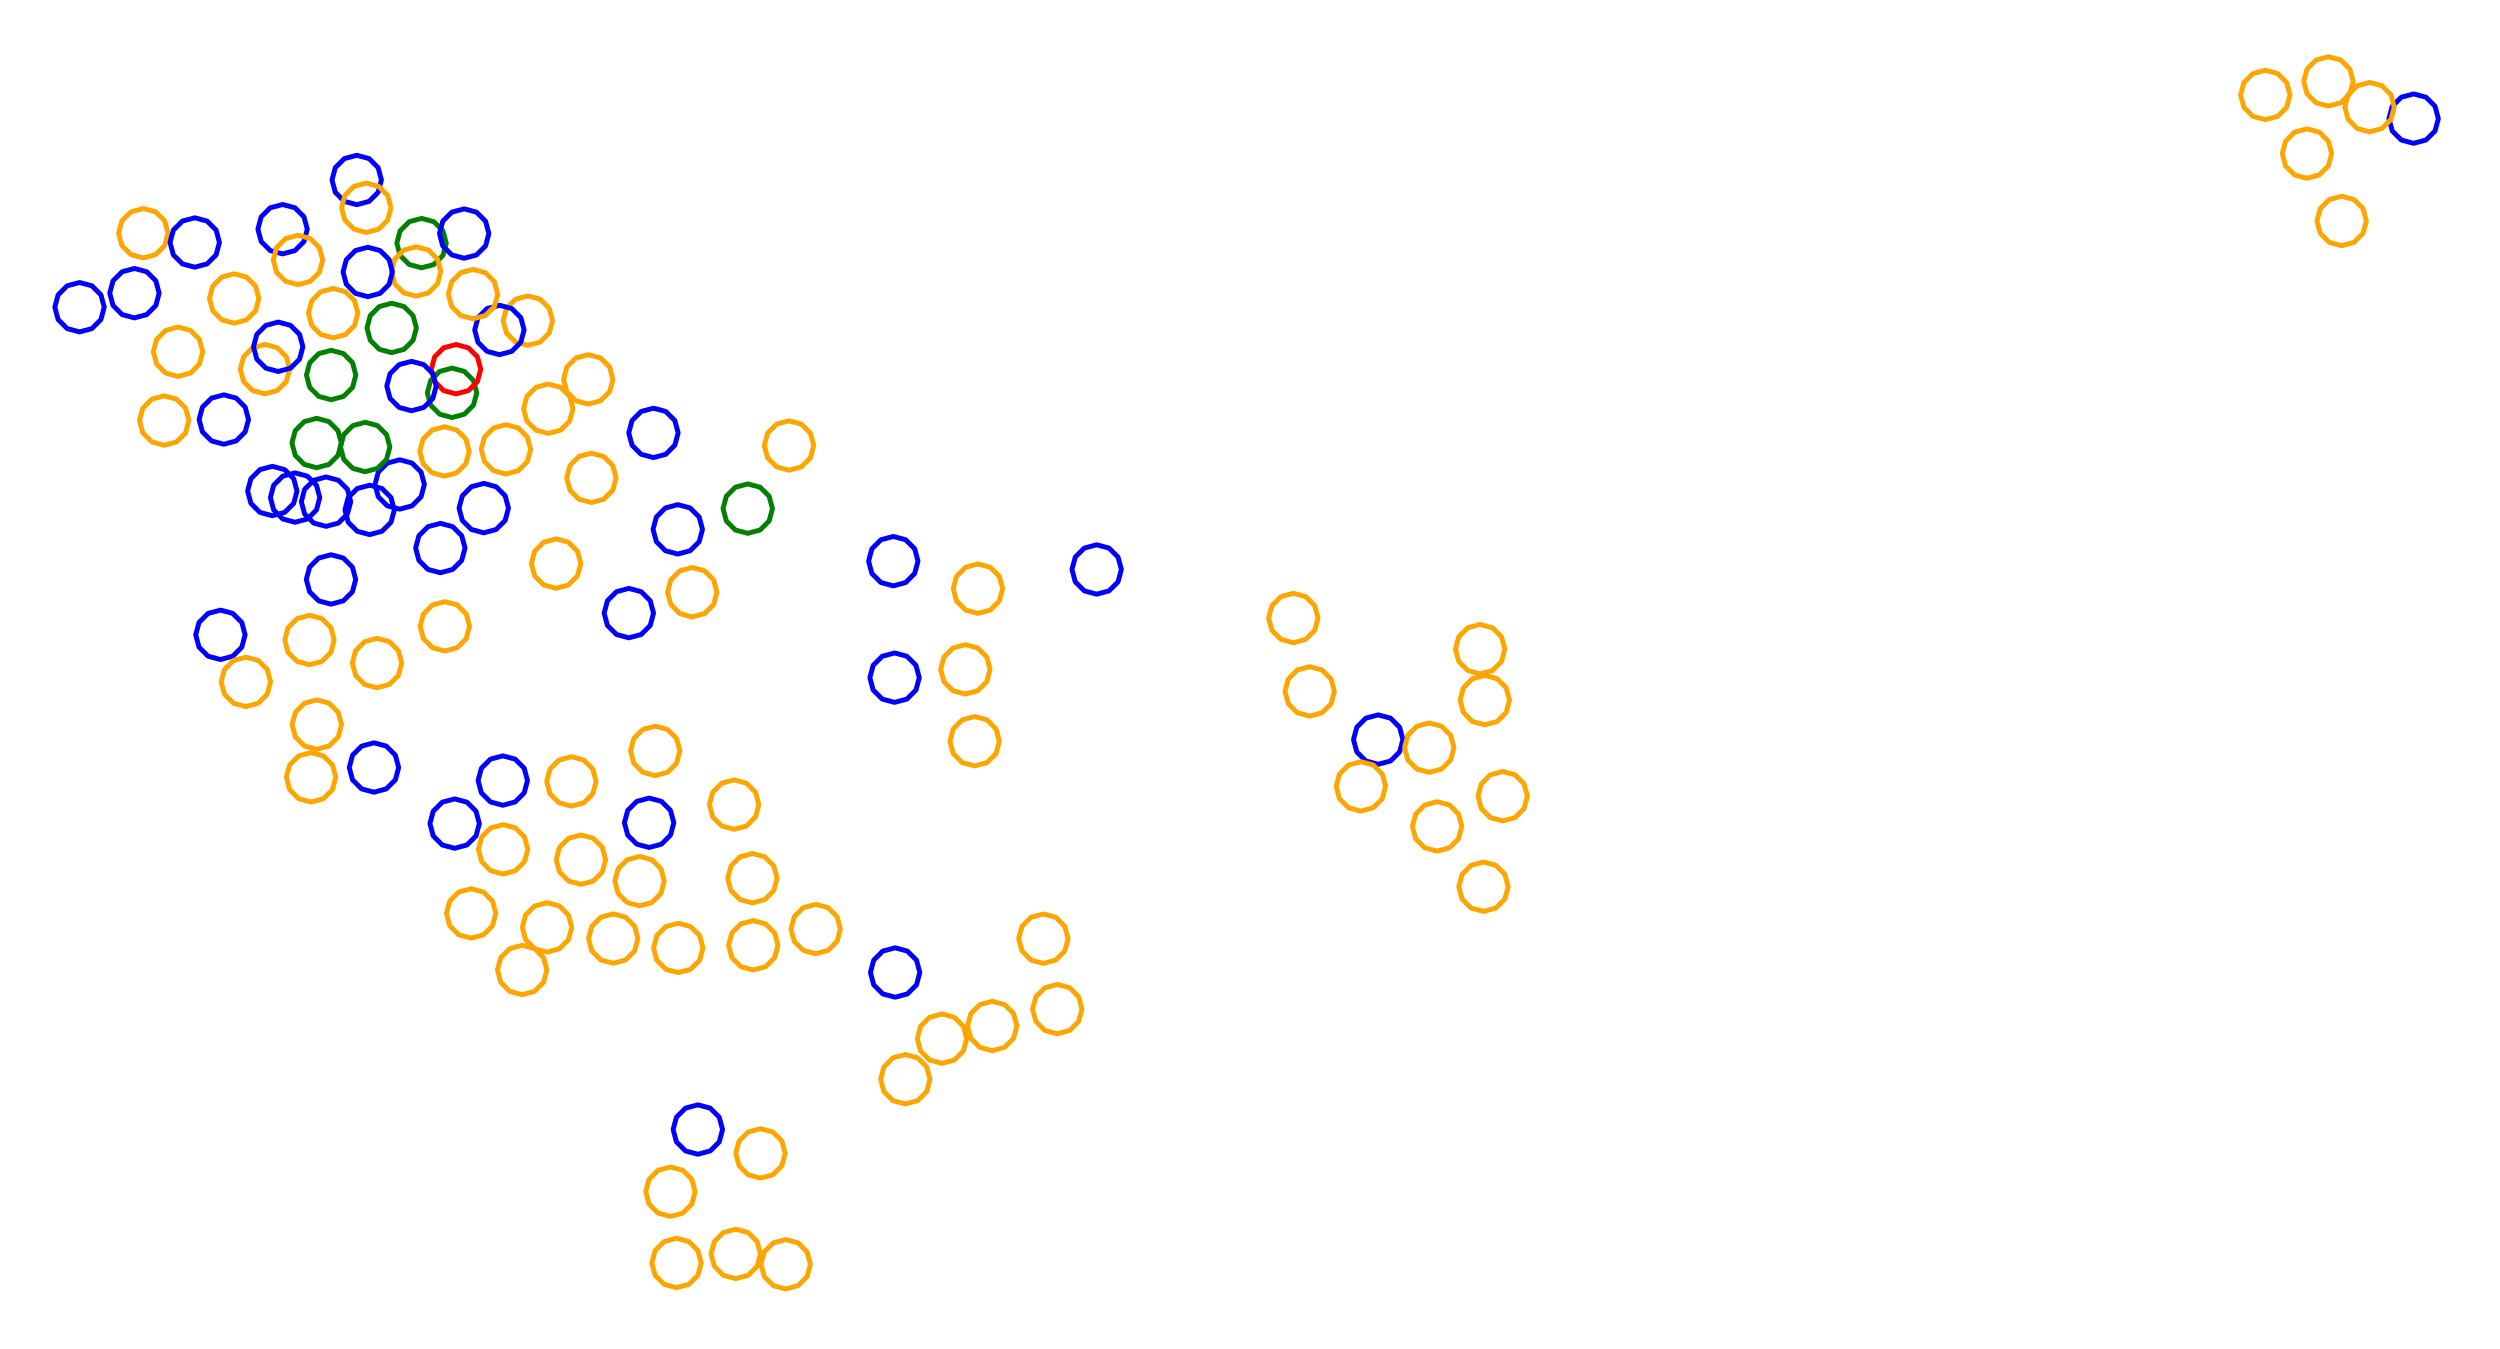 <?xml version="1.0" ?><!DOCTYPE svg  PUBLIC '-//W3C//DTD SVG 1.1//EN'  'http://www.w3.org/Graphics/SVG/1.1/DTD/svg11.dtd'><svg height="273.000" viewBox="-233.000 -152.000 506.000 273.000" width="506.000" xmlns="http://www.w3.org/2000/svg"><line fill="none" stroke="none" stroke-linecap="round" stroke-width="2.0" x1="0.0" x2="0.0" y1="0.0" y2="0.0"/><polygon fill="none" fill-rule="evenodd" points="0.0,0.0 0.0,0.0 0.0,0.0" stroke-linejoin="round"/><polyline fill="none" points="-177.887,-47.618 -175.387,-48.288 -173.557,-50.118 -172.887,-52.618 -173.557,-55.118 -175.387,-56.949 -177.887,-57.618 -180.387,-56.949 -182.217,-55.118 -182.887,-52.618 -182.217,-50.118 -180.387,-48.288 -177.887,-47.618" stroke="#00f" stroke-linecap="round" stroke-linejoin="round"/><polyline fill="none" points="-147.679,-97.792 -145.179,-98.462 -143.349,-100.292 -142.679,-102.792 -143.349,-105.292 -145.179,-107.122 -147.679,-107.792 -150.179,-107.122 -152.01,-105.292 -152.679,-102.792 -152.01,-100.292 -150.179,-98.462 -147.679,-97.792" stroke="#008000" stroke-linecap="round" stroke-linejoin="round"/><polyline fill="none" points="-126.167,-82.1 -123.667,-82.77 -121.837,-84.6 -121.167,-87.1 -121.837,-89.6 -123.667,-91.43 -126.167,-92.1 -128.667,-91.43 -130.497,-89.6 -131.167,-87.1 -130.497,-84.6 -128.667,-82.77 -126.167,-82.1" stroke="#ffa500" stroke-linecap="round" stroke-linejoin="round"/><polyline fill="none" points="-141.505,-67.492 -139.005,-68.162 -137.175,-69.992 -136.505,-72.492 -137.175,-74.992 -139.005,-76.823 -141.505,-77.492 -144.005,-76.823 -145.835,-74.992 -146.505,-72.492 -145.835,-69.992 -144.005,-68.162 -141.505,-67.492" stroke="#008000" stroke-linecap="round" stroke-linejoin="round"/><polyline fill="none" points="-173.276,-46.292 -170.776,-46.962 -168.946,-48.792 -168.276,-51.292 -168.946,-53.792 -170.776,-55.622 -173.276,-56.292 -175.776,-55.622 -177.606,-53.792 -178.276,-51.292 -177.606,-48.792 -175.776,-46.962 -173.276,-46.292" stroke="#00f" stroke-linecap="round" stroke-linejoin="round"/><polyline fill="none" points="-175.805,-100.611 -173.305,-101.281 -171.475,-103.111 -170.805,-105.611 -171.475,-108.111 -173.305,-109.941 -175.805,-110.611 -178.305,-109.941 -180.135,-108.111 -180.805,-105.611 -180.135,-103.111 -178.305,-101.281 -175.805,-100.611" stroke="#00f" stroke-linecap="round" stroke-linejoin="round"/><polyline fill="none" points="225.495,-127.781 227.995,-128.451 229.825,-130.281 230.495,-132.781 229.825,-135.281 227.995,-137.111 225.495,-137.781 222.995,-137.111 221.165,-135.281 220.495,-132.781 221.165,-130.281 222.995,-128.451 225.495,-127.781" stroke="#ffa500" stroke-linecap="round" stroke-linejoin="round"/><polyline fill="none" points="-216.904,-84.822 -214.404,-85.492 -212.574,-87.322 -211.904,-89.822 -212.574,-92.322 -214.404,-94.152 -216.904,-94.822 -219.404,-94.152 -221.234,-92.322 -221.904,-89.822 -221.234,-87.322 -219.404,-85.492 -216.904,-84.822" stroke="#00f" stroke-linecap="round" stroke-linejoin="round"/><polyline fill="none" points="71.145,14.157 73.645,13.487 75.475,11.657 76.145,9.157 75.475,6.657 73.645,4.827 71.145,4.157 68.645,4.827 66.815,6.657 66.145,9.157 66.815,11.657 68.645,13.487 71.145,14.157" stroke="#ffa500" stroke-linecap="round" stroke-linejoin="round"/><polyline fill="none" points="255.521,-122.991 258.021,-123.661 259.851,-125.491 260.521,-127.991 259.851,-130.491 258.021,-132.322 255.521,-132.991 253.021,-132.322 251.191,-130.491 250.521,-127.991 251.191,-125.491 253.021,-123.661 255.521,-122.991" stroke="#00f" stroke-linecap="round" stroke-linejoin="round"/><polyline fill="none" points="-131.92,-80.215 -129.42,-80.884 -127.59,-82.715 -126.92,-85.215 -127.59,-87.715 -129.42,-89.545 -131.92,-90.215 -134.42,-89.545 -136.25,-87.715 -136.92,-85.215 -136.25,-82.715 -134.42,-80.884 -131.92,-80.215" stroke="#00f" stroke-linecap="round" stroke-linejoin="round"/><polyline fill="none" points="-51.939,-9.839 -49.439,-10.509 -47.609,-12.339 -46.939,-14.839 -47.609,-17.339 -49.439,-19.169 -51.939,-19.839 -54.439,-19.169 -56.269,-17.339 -56.939,-14.839 -56.269,-12.339 -54.439,-10.509 -51.939,-9.839" stroke="#00f" stroke-linecap="round" stroke-linejoin="round"/><polyline fill="none" points="-113.944,-70.214 -111.444,-70.884 -109.614,-72.714 -108.944,-75.214 -109.614,-77.714 -111.444,-79.544 -113.944,-80.214 -116.444,-79.544 -118.274,-77.714 -118.944,-75.214 -118.274,-72.714 -116.444,-70.884 -113.944,-70.214" stroke="#ffa500" stroke-linecap="round" stroke-linejoin="round"/><polyline fill="none" points="-84.419,15.85 -81.919,15.18 -80.089,13.35 -79.419,10.85 -80.089,8.35 -81.919,6.52 -84.419,5.85 -86.919,6.52 -88.749,8.35 -89.419,10.85 -88.749,13.35 -86.919,15.18 -84.419,15.85" stroke="#ffa500" stroke-linecap="round" stroke-linejoin="round"/><polyline fill="none" points="-113.31,-50.281 -110.81,-50.951 -108.98,-52.781 -108.31,-55.281 -108.98,-57.781 -110.81,-59.611 -113.31,-60.281 -115.81,-59.611 -117.64,-57.781 -118.31,-55.281 -117.64,-52.781 -115.81,-50.951 -113.31,-50.281" stroke="#ffa500" stroke-linecap="round" stroke-linejoin="round"/><polyline fill="none" points="-139.054,-99.729 -136.554,-100.399 -134.724,-102.229 -134.054,-104.729 -134.724,-107.229 -136.554,-109.059 -139.054,-109.729 -141.554,-109.059 -143.384,-107.229 -144.054,-104.729 -143.384,-102.229 -141.554,-100.399 -139.054,-99.729" stroke="#00f" stroke-linecap="round" stroke-linejoin="round"/><polyline fill="none" points="-135.087,-44.156 -132.587,-44.826 -130.757,-46.656 -130.087,-49.156 -130.757,-51.656 -132.587,-53.486 -135.087,-54.156 -137.587,-53.486 -139.417,-51.656 -140.087,-49.156 -139.417,-46.656 -137.587,-44.826 -135.087,-44.156" stroke="#00f" stroke-linecap="round" stroke-linejoin="round"/><polyline fill="none" points="-103.554,31.344 -101.054,30.675 -99.224,28.844 -98.554,26.344 -99.224,23.844 -101.054,22.014 -103.554,21.344 -106.054,22.014 -107.884,23.844 -108.554,26.344 -107.884,28.844 -106.054,30.675 -103.554,31.344" stroke="#ffa500" stroke-linecap="round" stroke-linejoin="round"/><polyline fill="none" points="-160.799,-110.571 -158.299,-111.241 -156.468,-113.071 -155.799,-115.571 -156.468,-118.071 -158.299,-119.901 -160.799,-120.571 -163.299,-119.901 -165.129,-118.071 -165.799,-115.571 -165.129,-113.071 -163.299,-111.241 -160.799,-110.571" stroke="#00f" stroke-linecap="round" stroke-linejoin="round"/><polyline fill="none" points="45.947,2.69 48.447,2.021 50.277,0.19 50.947,-2.31 50.277,-4.81 48.447,-6.64 45.947,-7.31 43.447,-6.64 41.617,-4.81 40.947,-2.31 41.617,0.19 43.447,2.021 45.947,2.69" stroke="#00f" stroke-linecap="round" stroke-linejoin="round"/><polyline fill="none" points="-35.068,-27.857 -32.568,-28.527 -30.738,-30.357 -30.068,-32.857 -30.738,-35.357 -32.568,-37.187 -35.068,-37.857 -37.568,-37.187 -39.399,-35.357 -40.068,-32.857 -39.399,-30.357 -37.568,-28.527 -35.068,-27.857" stroke="#ffa500" stroke-linecap="round" stroke-linejoin="round"/><polyline fill="none" points="-203.998,-99.797 -201.498,-100.467 -199.668,-102.297 -198.998,-104.797 -199.668,-107.297 -201.498,-109.127 -203.998,-109.797 -206.498,-109.127 -208.328,-107.297 -208.998,-104.797 -208.328,-102.297 -206.498,-100.467 -203.998,-99.797" stroke="#ffa500" stroke-linecap="round" stroke-linejoin="round"/><polyline fill="none" points="28.771,-21.912 31.271,-22.582 33.101,-24.412 33.771,-26.912 33.101,-29.412 31.271,-31.242 28.771,-31.912 26.271,-31.242 24.441,-29.412 23.771,-26.912 24.441,-24.412 26.271,-22.582 28.771,-21.912" stroke="#ffa500" stroke-linecap="round" stroke-linejoin="round"/><polyline fill="none" points="-158.189,-43.795 -155.689,-44.465 -153.859,-46.295 -153.189,-48.795 -153.859,-51.295 -155.689,-53.125 -158.189,-53.795 -160.689,-53.125 -162.519,-51.295 -163.189,-48.795 -162.519,-46.295 -160.689,-44.465 -158.189,-43.795" stroke="#00f" stroke-linecap="round" stroke-linejoin="round"/><polyline fill="none" points="-79.078,86.445 -76.578,85.775 -74.748,83.945 -74.078,81.445 -74.748,78.945 -76.578,77.115 -79.078,76.445 -81.578,77.115 -83.408,78.945 -84.078,81.445 -83.408,83.945 -81.578,85.775 -79.078,86.445" stroke="#ffa500" stroke-linecap="round" stroke-linejoin="round"/><polyline fill="none" points="-37.609,-11.515 -35.109,-12.184 -33.279,-14.015 -32.609,-16.515 -33.279,-19.015 -35.109,-20.845 -37.609,-21.515 -40.109,-20.845 -41.939,-19.015 -42.609,-16.515 -41.939,-14.015 -40.109,-12.184 -37.609,-11.515" stroke="#ffa500" stroke-linecap="round" stroke-linejoin="round"/><polyline fill="none" points="238.277,-130.524 240.777,-131.193 242.607,-133.024 243.277,-135.524 242.607,-138.024 240.777,-139.854 238.277,-140.524 235.777,-139.854 233.947,-138.024 233.277,-135.524 233.947,-133.024 235.777,-131.193 238.277,-130.524" stroke="#ffa500" stroke-linecap="round" stroke-linejoin="round"/><polyline fill="none" points="-122.031,-64.272 -119.531,-64.942 -117.701,-66.772 -117.031,-69.272 -117.701,-71.772 -119.531,-73.602 -122.031,-74.272 -124.531,-73.602 -126.361,-71.772 -127.031,-69.272 -126.361,-66.772 -124.531,-64.942 -122.031,-64.272" stroke="#ffa500" stroke-linecap="round" stroke-linejoin="round"/><polyline fill="none" points="-67.909,41.038 -65.409,40.368 -63.579,38.538 -62.909,36.038 -63.579,33.538 -65.409,31.708 -67.909,31.038 -70.409,31.708 -72.239,33.538 -72.909,36.038 -72.239,38.538 -70.409,40.368 -67.909,41.038" stroke="#ffa500" stroke-linecap="round" stroke-linejoin="round"/><polyline fill="none" points="-120.451,-32.933 -117.951,-33.603 -116.121,-35.433 -115.451,-37.933 -116.121,-40.433 -117.951,-42.263 -120.451,-42.933 -122.951,-42.263 -124.781,-40.433 -125.451,-37.933 -124.781,-35.433 -122.951,-33.603 -120.451,-32.933" stroke="#ffa500" stroke-linecap="round" stroke-linejoin="round"/><polyline fill="none" points="32.085,-7.061 34.585,-7.731 36.415,-9.561 37.085,-12.061 36.415,-14.561 34.585,-16.391 32.085,-17.061 29.585,-16.391 27.755,-14.561 27.085,-12.061 27.755,-9.561 29.585,-7.731 32.085,-7.061" stroke="#ffa500" stroke-linecap="round" stroke-linejoin="round"/><polyline fill="none" points="-11.036,-31.737 -8.536,-32.407 -6.706,-34.237 -6.036,-36.737 -6.706,-39.237 -8.536,-41.067 -11.036,-41.737 -13.536,-41.067 -15.366,-39.237 -16.036,-36.737 -15.366,-34.237 -13.536,-32.407 -11.036,-31.737" stroke="#00f" stroke-linecap="round" stroke-linejoin="round"/><polyline fill="none" points="-140.984,19.692 -138.484,19.023 -136.653,17.192 -135.984,14.692 -136.653,12.192 -138.484,10.362 -140.984,9.692 -143.484,10.362 -145.314,12.192 -145.984,14.692 -145.314,17.192 -143.484,19.023 -140.984,19.692" stroke="#00f" stroke-linecap="round" stroke-linejoin="round"/><polyline fill="none" points="-21.818,42.989 -19.318,42.319 -17.488,40.489 -16.818,37.989 -17.488,35.489 -19.318,33.658 -21.818,32.989 -24.318,33.658 -26.148,35.489 -26.818,37.989 -26.148,40.489 -24.318,42.319 -21.818,42.989" stroke="#ffa500" stroke-linecap="round" stroke-linejoin="round"/><polyline fill="none" points="-19.011,57.243 -16.511,56.573 -14.681,54.743 -14.011,52.243 -14.681,49.743 -16.511,47.913 -19.011,47.243 -21.511,47.913 -23.341,49.743 -24.011,52.243 -23.341,54.743 -21.511,56.573 -19.011,57.243" stroke="#ffa500" stroke-linecap="round" stroke-linejoin="round"/><polyline fill="none" points="246.598,-125.319 249.098,-125.989 250.928,-127.819 251.598,-130.319 250.928,-132.819 249.098,-134.649 246.598,-135.319 244.098,-134.649 242.268,-132.819 241.598,-130.319 242.268,-127.819 244.098,-125.989 246.598,-125.319" stroke="#ffa500" stroke-linecap="round" stroke-linejoin="round"/><polyline fill="none" points="-80.715,30.756 -78.215,30.086 -76.385,28.256 -75.715,25.756 -76.385,23.256 -78.215,21.426 -80.715,20.756 -83.215,21.426 -85.045,23.256 -85.715,25.756 -85.045,28.256 -83.215,30.086 -80.715,30.756" stroke="#ffa500" stroke-linecap="round" stroke-linejoin="round"/><polyline fill="none" points="42.44,12.165 44.94,11.495 46.77,9.665 47.44,7.165 46.77,4.665 44.94,2.835 42.44,2.165 39.94,2.835 38.109,4.665 37.44,7.165 38.109,9.665 39.94,11.495 42.44,12.165" stroke="#ffa500" stroke-linecap="round" stroke-linejoin="round"/><polyline fill="none" points="240.952,-102.276 243.452,-102.946 245.282,-104.776 245.952,-107.276 245.282,-109.776 243.452,-111.606 240.952,-112.276 238.452,-111.606 236.622,-109.776 235.952,-107.276 236.622,-104.776 238.452,-102.946 240.952,-102.276" stroke="#ffa500" stroke-linecap="round" stroke-linejoin="round"/><polyline fill="none" points="67.256,32.47 69.756,31.8 71.586,29.97 72.256,27.47 71.586,24.97 69.756,23.14 67.256,22.47 64.756,23.14 62.925,24.97 62.256,27.47 62.925,29.97 64.756,31.8 67.256,32.47" stroke="#ffa500" stroke-linecap="round" stroke-linejoin="round"/><polyline fill="none" points="66.582,-15.611 69.082,-16.281 70.912,-18.111 71.582,-20.611 70.912,-23.111 69.082,-24.941 66.582,-25.611 64.082,-24.941 62.252,-23.111 61.582,-20.611 62.252,-18.111 64.082,-16.281 66.582,-15.611" stroke="#ffa500" stroke-linecap="round" stroke-linejoin="round"/><polyline fill="none" points="-148.775,-92.056 -146.275,-92.726 -144.444,-94.556 -143.775,-97.056 -144.444,-99.556 -146.275,-101.386 -148.775,-102.056 -151.275,-101.386 -153.105,-99.556 -153.775,-97.056 -153.105,-94.556 -151.275,-92.726 -148.775,-92.056" stroke="#ffa500" stroke-linecap="round" stroke-linejoin="round"/><polyline fill="none" points="67.521,-5.296 70.021,-5.966 71.851,-7.796 72.521,-10.296 71.851,-12.796 70.021,-14.626 67.521,-15.296 65.021,-14.626 63.191,-12.796 62.521,-10.296 63.191,-7.796 65.021,-5.966 67.521,-5.296" stroke="#ffa500" stroke-linecap="round" stroke-linejoin="round"/><polyline fill="none" points="-168.914,-57.332 -166.414,-58.002 -164.584,-59.832 -163.914,-62.332 -164.584,-64.832 -166.414,-66.662 -168.914,-67.332 -171.414,-66.662 -173.245,-64.832 -173.914,-62.332 -173.245,-59.832 -171.414,-58.002 -168.914,-57.332" stroke="#008000" stroke-linecap="round" stroke-linejoin="round"/><polyline fill="none" points="-117.35,11.161 -114.85,10.491 -113.02,8.661 -112.35,6.161 -113.02,3.661 -114.85,1.831 -117.35,1.161 -119.85,1.831 -121.681,3.661 -122.35,6.161 -121.681,8.661 -119.85,10.491 -117.35,11.161" stroke="#ffa500" stroke-linecap="round" stroke-linejoin="round"/><polyline fill="none" points="-35.73,3.026 -33.23,2.356 -31.399,0.526 -30.73,-1.974 -31.399,-4.474 -33.23,-6.305 -35.73,-6.974 -38.23,-6.305 -40.06,-4.474 -40.73,-1.974 -40.06,0.526 -38.23,2.356 -35.73,3.026" stroke="#ffa500" stroke-linecap="round" stroke-linejoin="round"/><polyline fill="none" points="-100.389,4.979 -97.889,4.309 -96.059,2.479 -95.389,-0.021 -96.059,-2.521 -97.889,-4.351 -100.389,-5.021 -102.889,-4.351 -104.719,-2.521 -105.389,-0.021 -104.719,2.479 -102.889,4.309 -100.389,4.979" stroke="#ffa500" stroke-linecap="round" stroke-linejoin="round"/><polyline fill="none" points="-188.388,-18.512 -185.888,-19.182 -184.058,-21.012 -183.388,-23.512 -184.058,-26.012 -185.888,-27.842 -188.388,-28.512 -190.888,-27.842 -192.718,-26.012 -193.388,-23.512 -192.718,-21.012 -190.888,-19.182 -188.388,-18.512" stroke="#00f" stroke-linecap="round" stroke-linejoin="round"/><polyline fill="none" points="-166.005,-29.719 -163.505,-30.389 -161.675,-32.219 -161.005,-34.719 -161.675,-37.219 -163.505,-39.05 -166.005,-39.719 -168.505,-39.05 -170.335,-37.219 -171.005,-34.719 -170.335,-32.219 -168.505,-30.389 -166.005,-29.719" stroke="#00f" stroke-linecap="round" stroke-linejoin="round"/><polyline fill="none" points="-156.691,-12.797 -154.191,-13.467 -152.361,-15.297 -151.691,-17.797 -152.361,-20.297 -154.191,-22.127 -156.691,-22.797 -159.191,-22.127 -161.021,-20.297 -161.691,-17.797 -161.021,-15.297 -159.191,-13.467 -156.691,-12.797" stroke="#ffa500" stroke-linecap="round" stroke-linejoin="round"/><polyline fill="none" points="-80.544,44.328 -78.044,43.659 -76.214,41.828 -75.544,39.328 -76.214,36.828 -78.044,34.998 -80.544,34.328 -83.044,34.998 -84.874,36.828 -85.544,39.328 -84.874,41.828 -83.044,43.659 -80.544,44.328" stroke="#ffa500" stroke-linecap="round" stroke-linejoin="round"/><polyline fill="none" points="-32.175,60.66 -29.675,59.99 -27.844,58.16 -27.175,55.66 -27.844,53.16 -29.675,51.33 -32.175,50.66 -34.675,51.33 -36.505,53.16 -37.175,55.66 -36.505,58.16 -34.675,59.99 -32.175,60.66" stroke="#ffa500" stroke-linecap="round" stroke-linejoin="round"/><polyline fill="none" points="-95.82,-39.859 -93.32,-40.529 -91.49,-42.359 -90.82,-44.859 -91.49,-47.359 -93.32,-49.189 -95.82,-49.859 -98.32,-49.189 -100.15,-47.359 -100.82,-44.859 -100.15,-42.359 -98.32,-40.529 -95.82,-39.859" stroke="#00f" stroke-linecap="round" stroke-linejoin="round"/><polyline fill="none" points="-167.01,-45.463 -164.51,-46.133 -162.68,-47.963 -162.01,-50.463 -162.68,-52.963 -164.51,-54.793 -167.01,-55.463 -169.51,-54.793 -171.34,-52.963 -172.01,-50.463 -171.34,-47.963 -169.51,-46.133 -167.01,-45.463" stroke="#00f" stroke-linecap="round" stroke-linejoin="round"/><polyline fill="none" points="-73.975,108.886 -71.475,108.216 -69.645,106.386 -68.975,103.886 -69.645,101.386 -71.475,99.556 -73.975,98.886 -76.475,99.556 -78.305,101.386 -78.975,103.886 -78.305,106.386 -76.475,108.216 -73.975,108.886" stroke="#ffa500" stroke-linecap="round" stroke-linejoin="round"/><polyline fill="none" points="-142.962,-20.23 -140.462,-20.9 -138.632,-22.73 -137.962,-25.23 -138.632,-27.73 -140.462,-29.56 -142.962,-30.23 -145.462,-29.56 -147.292,-27.73 -147.962,-25.23 -147.292,-22.73 -145.462,-20.9 -142.962,-20.23" stroke="#ffa500" stroke-linecap="round" stroke-linejoin="round"/><polyline fill="none" points="-140.702,-72.271 -138.202,-72.941 -136.372,-74.771 -135.702,-77.271 -136.372,-79.771 -138.202,-81.601 -140.702,-82.271 -143.202,-81.601 -145.032,-79.771 -145.702,-77.271 -145.032,-74.771 -143.202,-72.941 -140.702,-72.271" stroke="#f00" stroke-linecap="round" stroke-linejoin="round"/><polyline fill="none" points="-81.656,-44.056 -79.156,-44.726 -77.326,-46.556 -76.656,-49.056 -77.326,-51.556 -79.156,-53.386 -81.656,-54.056 -84.156,-53.386 -85.987,-51.556 -86.656,-49.056 -85.987,-46.556 -84.156,-44.726 -81.656,-44.056" stroke="#008000" stroke-linecap="round" stroke-linejoin="round"/><polyline fill="none" points="-127.313,49.325 -124.813,48.655 -122.983,46.825 -122.313,44.325 -122.983,41.825 -124.813,39.995 -127.313,39.325 -129.813,39.995 -131.643,41.825 -132.313,44.325 -131.643,46.825 -129.813,48.655 -127.313,49.325" stroke="#ffa500" stroke-linecap="round" stroke-linejoin="round"/><polyline fill="none" points="-137.645,37.879 -135.145,37.209 -133.315,35.379 -132.645,32.879 -133.315,30.379 -135.145,28.549 -137.645,27.879 -140.145,28.549 -141.976,30.379 -142.645,32.879 -141.976,35.379 -140.145,37.209 -137.645,37.879" stroke="#ffa500" stroke-linecap="round" stroke-linejoin="round"/><polyline fill="none" points="-91.756,81.618 -89.256,80.948 -87.426,79.118 -86.756,76.618 -87.426,74.118 -89.256,72.288 -91.756,71.618 -94.256,72.288 -96.086,74.118 -96.756,76.618 -96.086,79.118 -94.256,80.948 -91.756,81.618" stroke="#00f" stroke-linecap="round" stroke-linejoin="round"/><polyline fill="none" points="-157.31,8.344 -154.81,7.674 -152.979,5.844 -152.31,3.344 -152.979,0.844 -154.81,-0.986 -157.31,-1.656 -159.81,-0.986 -161.64,0.844 -162.31,3.344 -161.64,5.844 -159.81,7.674 -157.31,8.344" stroke="#00f" stroke-linecap="round" stroke-linejoin="round"/><polyline fill="none" points="-95.726,44.86 -93.226,44.19 -91.396,42.36 -90.726,39.86 -91.396,37.36 -93.226,35.53 -95.726,34.86 -98.226,35.53 -100.056,37.36 -100.726,39.86 -100.056,42.36 -98.226,44.19 -95.726,44.86" stroke="#ffa500" stroke-linecap="round" stroke-linejoin="round"/><polyline fill="none" points="-52.199,-33.423 -49.699,-34.093 -47.869,-35.923 -47.199,-38.423 -47.869,-40.923 -49.699,-42.753 -52.199,-43.423 -54.699,-42.753 -56.529,-40.923 -57.199,-38.423 -56.529,-35.923 -54.699,-34.093 -52.199,-33.423" stroke="#00f" stroke-linecap="round" stroke-linejoin="round"/><polyline fill="none" points="-143.036,-55.636 -140.536,-56.306 -138.706,-58.136 -138.036,-60.636 -138.706,-63.136 -140.536,-64.966 -143.036,-65.636 -145.536,-64.966 -147.366,-63.136 -148.036,-60.636 -147.366,-58.136 -145.536,-56.306 -143.036,-55.636" stroke="#ffa500" stroke-linecap="round" stroke-linejoin="round"/><polyline fill="none" points="-170.044,10.325 -167.544,9.655 -165.714,7.825 -165.044,5.325 -165.714,2.825 -167.544,0.995 -170.044,0.325 -172.544,0.995 -174.375,2.825 -175.044,5.325 -174.375,7.825 -172.544,9.655 -170.044,10.325" stroke="#ffa500" stroke-linecap="round" stroke-linejoin="round"/><polyline fill="none" points="-179.37,-72.284 -176.87,-72.954 -175.04,-74.784 -174.37,-77.284 -175.04,-79.784 -176.87,-81.614 -179.37,-82.284 -181.87,-81.614 -183.7,-79.784 -184.37,-77.284 -183.7,-74.784 -181.87,-72.954 -179.37,-72.284" stroke="#ffa500" stroke-linecap="round" stroke-linejoin="round"/><polyline fill="none" points="-176.695,-76.812 -174.195,-77.482 -172.365,-79.312 -171.695,-81.812 -172.365,-84.312 -174.195,-86.142 -176.695,-86.812 -179.195,-86.142 -181.025,-84.312 -181.695,-81.812 -181.025,-79.312 -179.195,-77.482 -176.695,-76.812" stroke="#00f" stroke-linecap="round" stroke-linejoin="round"/><polyline fill="none" points="-108.882,42.971 -106.382,42.302 -104.552,40.471 -103.882,37.971 -104.552,35.471 -106.382,33.641 -108.882,32.971 -111.382,33.641 -113.212,35.471 -113.882,37.971 -113.212,40.471 -111.382,42.302 -108.882,42.971" stroke="#ffa500" stroke-linecap="round" stroke-linejoin="round"/><polyline fill="none" points="-172.69,-94.384 -170.19,-95.054 -168.36,-96.884 -167.69,-99.384 -168.36,-101.884 -170.19,-103.714 -172.69,-104.384 -175.19,-103.714 -177.02,-101.884 -177.69,-99.384 -177.02,-96.884 -175.19,-95.054 -172.69,-94.384" stroke="#ffa500" stroke-linecap="round" stroke-linejoin="round"/><polyline fill="none" points="57.873,20.268 60.373,19.598 62.203,17.768 62.873,15.268 62.203,12.768 60.373,10.938 57.873,10.268 55.373,10.938 53.543,12.768 52.873,15.268 53.543,17.768 55.373,19.598 57.873,20.268" stroke="#ffa500" stroke-linecap="round" stroke-linejoin="round"/><polyline fill="none" points="-101.62,19.531 -99.12,18.861 -97.29,17.031 -96.62,14.531 -97.29,12.031 -99.12,10.201 -101.62,9.531 -104.12,10.201 -105.95,12.031 -106.62,14.531 -105.95,17.031 -104.12,18.861 -101.62,19.531" stroke="#00f" stroke-linecap="round" stroke-linejoin="round"/><polyline fill="none" points="-143.877,-36.075 -141.377,-36.745 -139.547,-38.575 -138.877,-41.075 -139.547,-43.575 -141.377,-45.405 -143.877,-46.075 -146.377,-45.405 -148.207,-43.575 -148.877,-41.075 -148.207,-38.575 -146.377,-36.745 -143.877,-36.075" stroke="#00f" stroke-linecap="round" stroke-linejoin="round"/><polyline fill="none" points="-152.105,-48.945 -149.605,-49.615 -147.774,-51.445 -147.105,-53.945 -147.774,-56.445 -149.605,-58.275 -152.105,-58.945 -154.605,-58.275 -156.435,-56.445 -157.105,-53.945 -156.435,-51.445 -154.605,-49.615 -152.105,-48.945" stroke="#00f" stroke-linecap="round" stroke-linejoin="round"/><polyline fill="none" points="-84.086,106.797 -81.586,106.127 -79.755,104.297 -79.086,101.797 -79.755,99.297 -81.586,97.467 -84.086,96.797 -86.586,97.467 -88.416,99.297 -89.086,101.797 -88.416,104.297 -86.586,106.127 -84.086,106.797" stroke="#ffa500" stroke-linecap="round" stroke-linejoin="round"/><polyline fill="none" points="-199.768,-61.883 -197.268,-62.553 -195.438,-64.383 -194.768,-66.883 -195.438,-69.383 -197.268,-71.213 -199.768,-71.883 -202.268,-71.213 -204.098,-69.383 -204.768,-66.883 -204.098,-64.383 -202.268,-62.553 -199.768,-61.883" stroke="#ffa500" stroke-linecap="round" stroke-linejoin="round"/><polyline fill="none" points="-49.765,71.441 -47.265,70.771 -45.435,68.941 -44.765,66.441 -45.435,63.941 -47.265,62.111 -49.765,61.441 -52.265,62.111 -54.096,63.941 -54.765,66.441 -54.096,68.941 -52.265,70.771 -49.765,71.441" stroke="#ffa500" stroke-linecap="round" stroke-linejoin="round"/><polyline fill="none" points="-96.073,108.621 -93.573,107.951 -91.743,106.121 -91.073,103.621 -91.743,101.121 -93.573,99.29 -96.073,98.621 -98.573,99.29 -100.403,101.121 -101.073,103.621 -100.403,106.121 -98.573,107.951 -96.073,108.621" stroke="#ffa500" stroke-linecap="round" stroke-linejoin="round"/><polyline fill="none" points="-105.725,-22.907 -103.225,-23.577 -101.395,-25.407 -100.725,-27.907 -101.395,-30.407 -103.225,-32.237 -105.725,-32.907 -108.225,-32.237 -110.056,-30.407 -110.725,-27.907 -110.056,-25.407 -108.225,-23.577 -105.725,-22.907" stroke="#00f" stroke-linecap="round" stroke-linejoin="round"/><polyline fill="none" points="-193.585,-97.921 -191.085,-98.591 -189.255,-100.421 -188.585,-102.921 -189.255,-105.421 -191.085,-107.251 -193.585,-107.921 -196.085,-107.251 -197.915,-105.421 -198.585,-102.921 -197.915,-100.421 -196.085,-98.591 -193.585,-97.921" stroke="#00f" stroke-linecap="round" stroke-linejoin="round"/><polyline fill="none" points="-137.259,-87.472 -134.759,-88.142 -132.929,-89.972 -132.259,-92.472 -132.929,-94.972 -134.759,-96.802 -137.259,-97.472 -139.759,-96.802 -141.589,-94.972 -142.259,-92.472 -141.589,-89.972 -139.759,-88.142 -137.259,-87.472" stroke="#ffa500" stroke-linecap="round" stroke-linejoin="round"/><polyline fill="none" points="-122.281,40.705 -119.781,40.035 -117.951,38.205 -117.281,35.705 -117.951,33.205 -119.781,31.375 -122.281,30.705 -124.781,31.375 -126.611,33.205 -127.281,35.705 -126.611,38.205 -124.781,40.035 -122.281,40.705" stroke="#ffa500" stroke-linecap="round" stroke-linejoin="round"/><polyline fill="none" points="-97.306,94.2 -94.806,93.53 -92.976,91.7 -92.306,89.2 -92.976,86.7 -94.806,84.87 -97.306,84.2 -99.806,84.87 -101.637,86.7 -102.306,89.2 -101.637,91.7 -99.806,93.53 -97.306,94.2" stroke="#ffa500" stroke-linecap="round" stroke-linejoin="round"/><polyline fill="none" points="-131.234,10.983 -128.734,10.313 -126.904,8.483 -126.234,5.983 -126.904,3.483 -128.734,1.653 -131.234,0.983 -133.734,1.653 -135.564,3.483 -136.234,5.983 -135.564,8.483 -133.734,10.313 -131.234,10.983" stroke="#00f" stroke-linecap="round" stroke-linejoin="round"/><polyline fill="none" points="-168.877,-0.342 -166.377,-1.012 -164.546,-2.842 -163.877,-5.342 -164.546,-7.842 -166.377,-9.672 -168.877,-10.342 -171.377,-9.672 -173.207,-7.842 -173.877,-5.342 -173.207,-2.842 -171.377,-1.012 -168.877,-0.342" stroke="#ffa500" stroke-linecap="round" stroke-linejoin="round"/><polyline fill="none" points="-158.565,-91.956 -156.065,-92.625 -154.235,-94.456 -153.565,-96.956 -154.235,-99.456 -156.065,-101.286 -158.565,-101.956 -161.065,-101.286 -162.895,-99.456 -163.565,-96.956 -162.895,-94.456 -161.065,-92.625 -158.565,-91.956" stroke="#00f" stroke-linecap="round" stroke-linejoin="round"/><polyline fill="none" points="-185.607,-86.588 -183.107,-87.258 -181.277,-89.088 -180.607,-91.588 -181.277,-94.088 -183.107,-95.918 -185.607,-96.588 -188.107,-95.918 -189.938,-94.088 -190.607,-91.588 -189.938,-89.088 -188.107,-87.258 -185.607,-86.588" stroke="#ffa500" stroke-linecap="round" stroke-linejoin="round"/><polyline fill="none" points="-165.975,-71.093 -163.475,-71.763 -161.645,-73.593 -160.975,-76.093 -161.645,-78.593 -163.475,-80.423 -165.975,-81.093 -168.475,-80.423 -170.305,-78.593 -170.975,-76.093 -170.305,-73.593 -168.475,-71.763 -165.975,-71.093" stroke="#008000" stroke-linecap="round" stroke-linejoin="round"/><polyline fill="none" points="-42.34,63.224 -39.84,62.554 -38.01,60.724 -37.34,58.224 -38.01,55.724 -39.84,53.894 -42.34,53.224 -44.84,53.894 -46.67,55.724 -47.34,58.224 -46.67,60.724 -44.84,62.554 -42.34,63.224" stroke="#ffa500" stroke-linecap="round" stroke-linejoin="round"/><polyline fill="none" points="56.279,4.324 58.779,3.654 60.609,1.824 61.279,-0.676 60.609,-3.176 58.779,-5.006 56.279,-5.676 53.779,-5.006 51.949,-3.176 51.279,-0.676 51.949,1.824 53.779,3.654 56.279,4.324" stroke="#ffa500" stroke-linecap="round" stroke-linejoin="round"/><polyline fill="none" points="-165.569,-83.616 -163.069,-84.286 -161.239,-86.116 -160.569,-88.616 -161.239,-91.116 -163.069,-92.947 -165.569,-93.616 -168.069,-92.947 -169.899,-91.116 -170.569,-88.616 -169.899,-86.116 -168.069,-84.286 -165.569,-83.616" stroke="#ffa500" stroke-linecap="round" stroke-linejoin="round"/><polyline fill="none" points="-187.699,-62.088 -185.199,-62.758 -183.369,-64.588 -182.699,-67.088 -183.369,-69.588 -185.199,-71.418 -187.699,-72.088 -190.199,-71.418 -192.029,-69.588 -192.699,-67.088 -192.029,-64.588 -190.199,-62.758 -187.699,-62.088" stroke="#00f" stroke-linecap="round" stroke-linejoin="round"/><polyline fill="none" points="-158.861,-104.948 -156.361,-105.617 -154.531,-107.448 -153.861,-109.948 -154.531,-112.448 -156.361,-114.278 -158.861,-114.948 -161.361,-114.278 -163.191,-112.448 -163.861,-109.948 -163.191,-107.448 -161.361,-105.617 -158.861,-104.948" stroke="#ffa500" stroke-linecap="round" stroke-linejoin="round"/><polyline fill="none" points="-153.726,-80.624 -151.226,-81.294 -149.396,-83.124 -148.726,-85.624 -149.396,-88.124 -151.226,-89.954 -153.726,-90.624 -156.226,-89.954 -158.056,-88.124 -158.726,-85.624 -158.056,-83.124 -156.226,-81.294 -153.726,-80.624" stroke="#008000" stroke-linecap="round" stroke-linejoin="round"/><polyline fill="none" points="-115.423,26.997 -112.923,26.327 -111.093,24.497 -110.423,21.997 -111.093,19.497 -112.923,17.666 -115.423,16.997 -117.923,17.666 -119.753,19.497 -120.423,21.997 -119.753,24.497 -117.923,26.327 -115.423,26.997" stroke="#ffa500" stroke-linecap="round" stroke-linejoin="round"/><polyline fill="none" points="-183.239,-8.992 -180.739,-9.662 -178.909,-11.492 -178.239,-13.992 -178.909,-16.492 -180.739,-18.322 -183.239,-18.992 -185.739,-18.322 -187.569,-16.492 -188.239,-13.992 -187.569,-11.492 -185.739,-9.662 -183.239,-8.992" stroke="#ffa500" stroke-linecap="round" stroke-linejoin="round"/><polyline fill="none" points="-73.302,-56.827 -70.802,-57.497 -68.972,-59.327 -68.302,-61.827 -68.972,-64.327 -70.802,-66.157 -73.302,-66.827 -75.802,-66.157 -77.632,-64.327 -78.302,-61.827 -77.632,-59.327 -75.802,-57.497 -73.302,-56.827" stroke="#ffa500" stroke-linecap="round" stroke-linejoin="round"/><polyline fill="none" points="-205.79,-87.661 -203.29,-88.331 -201.46,-90.161 -200.79,-92.661 -201.46,-95.161 -203.29,-96.991 -205.79,-97.661 -208.29,-96.991 -210.12,-95.161 -210.79,-92.661 -210.12,-90.161 -208.29,-88.331 -205.79,-87.661" stroke="#00f" stroke-linecap="round" stroke-linejoin="round"/><polyline fill="none" points="-100.743,-59.385 -98.243,-60.055 -96.413,-61.885 -95.743,-64.385 -96.413,-66.885 -98.243,-68.715 -100.743,-69.385 -103.243,-68.715 -105.073,-66.885 -105.743,-64.385 -105.073,-61.885 -103.243,-60.055 -100.743,-59.385" stroke="#00f" stroke-linecap="round" stroke-linejoin="round"/><polyline fill="none" points="-92.894,-27.136 -90.394,-27.805 -88.564,-29.636 -87.894,-32.136 -88.564,-34.636 -90.394,-36.466 -92.894,-37.136 -95.394,-36.466 -97.224,-34.636 -97.894,-32.136 -97.224,-29.636 -95.394,-27.805 -92.894,-27.136" stroke="#ffa500" stroke-linecap="round" stroke-linejoin="round"/><polyline fill="none" points="-130.603,-56.054 -128.103,-56.724 -126.273,-58.554 -125.603,-61.054 -126.273,-63.554 -128.103,-65.384 -130.603,-66.054 -133.103,-65.384 -134.933,-63.554 -135.603,-61.054 -134.933,-58.554 -133.103,-56.724 -130.603,-56.054" stroke="#ffa500" stroke-linecap="round" stroke-linejoin="round"/><polyline fill="none" points="-170.363,-17.46 -167.863,-18.13 -166.033,-19.96 -165.363,-22.46 -166.033,-24.96 -167.863,-26.791 -170.363,-27.46 -172.863,-26.791 -174.693,-24.96 -175.363,-22.46 -174.693,-19.96 -172.863,-18.13 -170.363,-17.46" stroke="#ffa500" stroke-linecap="round" stroke-linejoin="round"/><polyline fill="none" points="-149.717,-68.866 -147.217,-69.536 -145.387,-71.366 -144.717,-73.866 -145.387,-76.366 -147.217,-78.196 -149.717,-78.866 -152.217,-78.196 -154.048,-76.366 -154.717,-73.866 -154.048,-71.366 -152.217,-69.536 -149.717,-68.866" stroke="#00f" stroke-linecap="round" stroke-linejoin="round"/><polyline fill="none" points="-51.828,49.834 -49.328,49.164 -47.498,47.334 -46.828,44.834 -47.498,42.334 -49.328,40.504 -51.828,39.834 -54.328,40.504 -56.158,42.334 -56.828,44.834 -56.158,47.334 -54.328,49.164 -51.828,49.834" stroke="#00f" stroke-linecap="round" stroke-linejoin="round"/><polyline fill="none" points="-131.176,24.904 -128.676,24.234 -126.846,22.404 -126.176,19.904 -126.846,17.404 -128.676,15.574 -131.176,14.904 -133.676,15.574 -135.506,17.404 -136.176,19.904 -135.506,22.404 -133.676,24.234 -131.176,24.904" stroke="#ffa500" stroke-linecap="round" stroke-linejoin="round"/><polyline fill="none" points="-159.093,-56.527 -156.593,-57.197 -154.763,-59.027 -154.093,-61.527 -154.763,-64.027 -156.593,-65.858 -159.093,-66.527 -161.593,-65.858 -163.423,-64.027 -164.093,-61.527 -163.423,-59.027 -161.593,-57.197 -159.093,-56.527" stroke="#008000" stroke-linecap="round" stroke-linejoin="round"/><polyline fill="none" points="-196.966,-75.805 -194.466,-76.475 -192.636,-78.305 -191.966,-80.805 -192.636,-83.305 -194.466,-85.135 -196.966,-85.805 -199.466,-85.135 -201.296,-83.305 -201.966,-80.805 -201.296,-78.305 -199.466,-76.475 -196.966,-75.805" stroke="#ffa500" stroke-linecap="round" stroke-linejoin="round"/><polyline fill="none" points="233.93,-115.92 236.43,-116.59 238.26,-118.42 238.93,-120.92 238.26,-123.42 236.43,-125.25 233.93,-125.92 231.43,-125.25 229.6,-123.42 228.93,-120.92 229.6,-118.42 231.43,-116.59 233.93,-115.92" stroke="#ffa500" stroke-linecap="round" stroke-linejoin="round"/></svg>